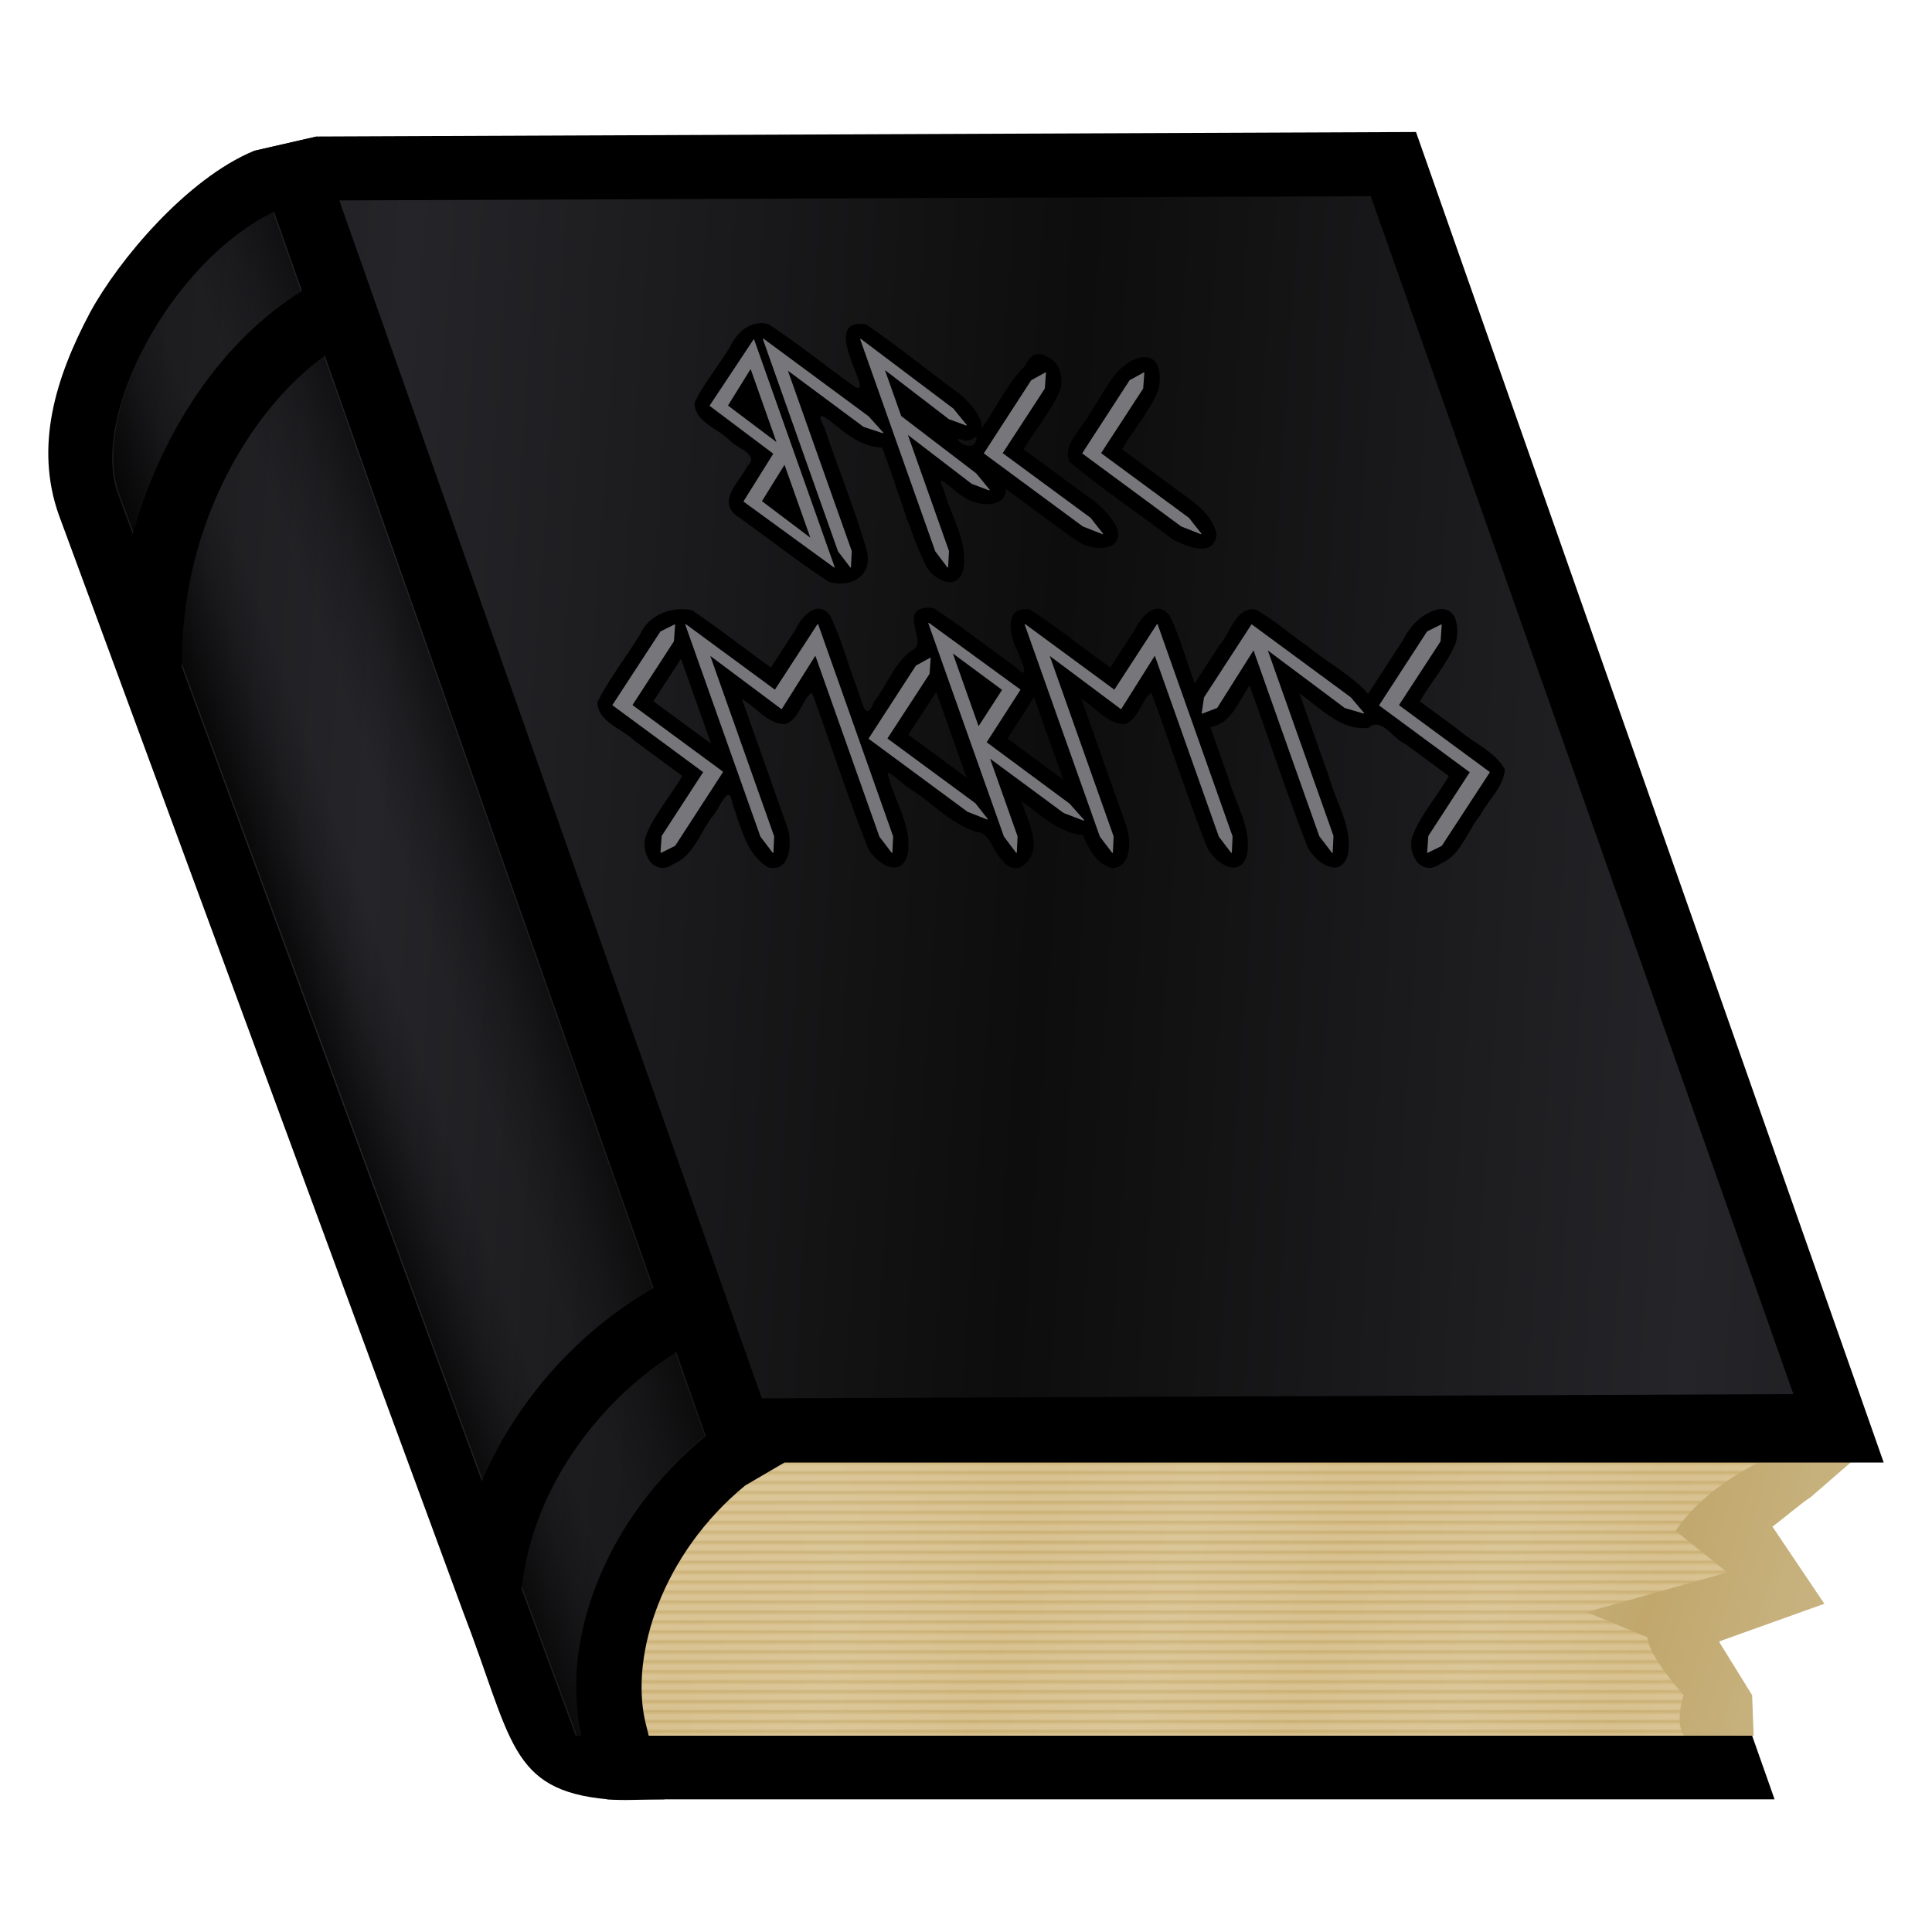 <svg height="500" viewBox="0 0 500 500" width="500" xmlns="http://www.w3.org/2000/svg" xmlns:xlink="http://www.w3.org/1999/xlink"><linearGradient id="a" gradientUnits="userSpaceOnUse" spreadMethod="repeat" x1="203.011" x2="203.011" y1="378.508" y2="381.085"><stop offset="0" stop-color="#d3b879"/><stop offset=".349" stop-color="#ebd6ad"/><stop offset=".5" stop-color="#ebd6ad"/><stop offset=".748" stop-color="#ebd6ad"/><stop offset="1" stop-color="#d3b879" stop-opacity=".75"/></linearGradient><filter id="b" color-interpolation-filters="sRGB" height="1.016" width="1.004" x="-.002" y="-.008"><feGaussianBlur stdDeviation=".236"/></filter><radialGradient id="c" cx="418.2" cy="790.68" gradientTransform="matrix(.207 .101 -.209 .428 247.526 68.507)" gradientUnits="userSpaceOnUse" r="164.777" spreadMethod="reflect"><stop offset="0" stop-color="#c1a76c"/><stop offset="1" stop-color="#c7b27f"/></radialGradient><linearGradient id="d" gradientUnits="userSpaceOnUse" x1="59.079" x2="117.711" y1="207.27" y2="186.452"><stop offset="0"/><stop offset=".25" stop-opacity=".25"/><stop offset=".4" stop-opacity="0"/><stop offset=".6" stop-opacity="0"/><stop offset=".801" stop-opacity=".25"/><stop offset="1" stop-opacity=".67"/></linearGradient><linearGradient id="e" gradientUnits="userSpaceOnUse" spreadMethod="reflect" x1="293" x2="467" y1="-114" y2="-102"><stop offset="0" stop-color="#0d0d0d"/><stop offset="1" stop-color="#252428"/></linearGradient><path d="m157.205 465.66h302.053l-121.042-343.101-302.019 1.24z"/><path d="m59.566 140.265 109.343 308.93h266.977l-109.373-310.026z" stroke-width="36"/><path d="m453.836 449.195-.387-10.484-8.598-13.885 27.291-9.775-13.449-19.975c1.254-.788 8.367-6.782 9.834-7.545l10.396-9.023-14.797-17.711-266.976 1.1-14.129 9.736c-14.26 9.179-23.038 24.151-28.288 37.514-5.249 13.363-6.839 30.831-3.906 40.048h285.057z" fill="url(#c)"/><path d="m174.328 378.508c-14.26 9.179-17.255 23.103-21.66 36.568-3.553 10.861-6.273 24.901-3.34 34.118l286.556-.002c-2.631-3.219-.146-10.482-.146-10.482s-9.015-9.932-9.404-14.982l-15.709-6.516 36.396-10.271-13.377-10.758c4.602-6.776 11.556-12.564 21.379-17.676z" fill="url(#a)" filter="url(#b)" opacity=".75"/><path d="m19.172 143.957 12.691 34.417 77.658 210.696 10.262 27.874c12.862 33.349 11.95 46.331 37.422 48.717 4.262.399 9.005 0 14.785 0l-5.009-20.139c-3.937-17.373 4.43-43.468 25.891-61.088l10.139-5.925-121.069-343.177-16.22 3.713c-17.246 7.12-34.988 28.121-42.465 41.925-8.813 16.631-14.384 34.428-8.013 52.343z"/><path d="m70.922 54.767c-27.013 13.247-47.609 52.999-40.45 72.907l3.893 10.549c.475-1.665.974-3.335 1.51-5.003 7.249-22.503 21.396-44.937 42.291-57.913zm-18.674 83.705c-3.838 11.913-5.383 24.122-5.191 34.171l77.659 210.699c.227-.527.439-1.058.674-1.586 8.229-18.473 23.256-36.718 43.785-48.403l-85.1-241.29c-14.496 10.469-25.917 28.06-31.828 46.409zm88.856 250.294c-3.465 7.779-5.397 15.567-6.125 22.449l14.003 37.978h1.5c-5.656-24.96 6.377-56.366 32.194-77.562l-7.649-21.689c-15.504 9.694-27.389 24.16-33.922 38.824z" fill="url(#e)"/><path d="m168.856 333.355-85.094-241.29-5.918-16.756-7.248-20.539c-27.013 13.247-46.936 52.999-39.778 72.906l3.893 10.549 12.693 34.42 77.66 210.699 10.262 27.874 14.003 37.975 1.501-.011c-5.656-24.96 5.718-56.354 31.534-77.55l-7.663-21.688z" fill="url(#d)" opacity=".75"/><path d="m185.447 378.508h302.053l-121.042-344.345-284.516 1.167c-5.406 1.238-10.813 2.476-16.219 3.714z"/><path d="m87.808 51.869 109.343 310.027 266.977-1.099-109.373-310.025z" fill="url(#e)"/><g stroke-linecap="round" stroke-linejoin="round"><path d="m197.557 83.65c-3.893-.258-6.922 2.539-8.65 6.171-2.956 4.831-6.656 9.271-9.148 14.346-.038 5.053 5.896 6.606 8.999 9.708 1.847 2.226 8.085 3.635 4.579 6.858-1.786 3.835-7.393 8.266-3.207 12.358 8.151 5.757 16.241 12.179 24.424 17.522 5.685 1.573 11.147-1.528 9.865-7.74-3.038-10.856-7.449-21.38-11.018-32.108-2.878-5.543.616-2.457 3.497-.2 3.234 2.726 7.113 5.113 11.41 5.305 3.802 9.834 6.511 20.206 10.934 29.737 1.679 4.334 8.833 8.12 10.131 1.365 1.063-7.152-3.344-13.486-5.13-20.188-2.781-5.46 2.581.283 4.651 1.497 3.843 2.933 11.421 3.493 11.434-1.754 6.081 4.371 12.696 9.602 18.45 13.44 3.977 3.065 13.225 2.821 9.852-4.311-2.436-3.457-4.38-5.449-7.981-7.781-5.245-3.862-10.489-7.723-15.734-11.585 3.017-5.175 7.402-10.206 9.476-15.484.916-2.869-.053-6.641-2.502-7.961-2.033-1.096-4.356-2.82-6.663 1.901-4.506 4.449-7.42 10.933-11.263 16.223.802-2.532-3.249-7.16-5.717-9.099-8.089-5.925-15.887-12.307-24.16-17.942-12.938-1.84 3.184 19.668-3.019 16.079-7.448-5.323-14.592-11.138-22.229-16.157l-1.28-.201zm76.789 11.354c.007.018.009-.004 0 0zm21.104-2.578c-7.074 1.695-9.388 9.059-13.345 14.404-1.929 4.124-7.104 7.774-5.366 12.65 8.508 7.123 17.852 13.316 26.694 20.065 3.013 1.572 10.747 5.282 11.424-1.372-.859-3.668-3.579-6.385-6.102-8.347-6.128-4.512-12.255-9.023-18.383-13.535 3.017-5.174 7.404-10.211 9.476-15.482.628-3.433.67-8.821-4.398-8.383zm-42.729 20.453c.046 6.058-8.428-.993-3.025 1.183 1.116.018 2.19-.467 3.025-1.183zm-12.389 44.377c-7.936.201-.53 8.681-3.706 10.658-4.989 3.057-6.882 9.191-10.412 13.682-2.207 5.713-3.062-.004-4.231-3.059-2.498-6.378-4.171-13.184-7.189-19.292-3.354-4.303-7.451.476-8.996 3.825-2.098 3.228-4.197 6.456-6.295 9.685-6.837-4.906-13.464-10.148-20.432-14.844-5.02-1.017-11.033 1.019-13.315 6.104-3.64 5.925-7.974 11.489-11.161 17.65.123 5.187 6.272 6.793 9.55 9.989 4.142 3.053 8.283 6.107 12.425 9.16-2.954 5.106-7.312 10.076-9.32 15.277-1.794 4.622 2.068 11.093 7.107 7.463 5.321-2.173 6.89-8.429 10.309-12.62 1.785-2.165 4.093-8.762 4.919-2.79 2.223 5.822 3.491 13.018 9.297 16.363 5.757 1.249 6.051-6.295 5.054-9.923-3.979-11.242-7.959-22.484-11.938-33.725 3.666 2.144 6.543 6.376 10.994 6.547 3.742-.639 5.05-7.472 7.187-8.071 4.805 13.186 9.136 26.581 14.239 39.636 1.8 4.334 8.97 8.986 10.529 1.842 1.073-6.89-3.211-13.087-4.972-19.663-1.394-3.505 4.402 2.699 6.063 3.317 5.588 3.639 10.383 8.884 16.473 10.755 3.944.242 4.045 4.823 6.822 7.296 3.905 5.487 9.356-.691 8.001-5.56-.227-3.18-2.039-6.431-2.971-9.634 5.185 3.564 9.514 8.254 15.894 8.793 1.409 3.517 3.761 7.785 7.701 8.576 5.048-.534 4.651-7.131 3.644-10.625-3.918-11.07-7.837-22.139-11.755-33.209 3.666 2.144 6.543 6.376 10.994 6.547 3.742-.639 5.05-7.472 7.187-8.071 4.805 13.185 9.135 26.581 14.239 39.634 1.798 4.335 8.968 8.988 10.527 1.844 1.076-6.892-3.21-13.089-4.969-19.664-1.529-4.326-3.058-8.653-4.587-12.979 5.556-.938 7.244-6.723 10.152-10.75 5.018 13.788 9.56 27.785 14.879 41.439 1.843 4.326 8.997 9.184 10.623 1.953 1.124-6.949-3.184-13.178-4.96-19.779-2.546-7.194-5.093-14.388-7.639-21.583 5.456 3.733 10.721 9.771 17.904 8.909 3.167-2.996 6.267 2.801 9.434 4.13 3.776 2.785 7.552 5.569 11.328 8.354-2.974 5.094-7.262 10.06-9.303 15.248-1.794 4.622 2.068 11.093 7.107 7.463 5.314-2.172 6.907-8.408 10.335-12.588 2.055-3.962 6.033-7.278 6.367-11.843-2.591-4.691-8.212-6.871-12.2-10.393-3.267-2.406-6.535-4.811-9.802-7.217 2.962-5.107 7.333-10.074 9.346-15.279.75-3.358.56-9.024-4.309-8.595-4.495.952-7.525 4.285-9.531 8.226-2.968 4.565-5.935 9.13-8.903 13.695-4.003-4.606-10.338-7.961-15.385-12.095-4.646-3.156-8.856-7.063-13.786-9.728-5.142-.644-6.343 5.957-9.189 9.097-2.161 3.325-4.322 6.65-6.484 9.974-2.279-5.805-3.783-12.012-6.57-17.553-3.352-4.314-7.449.457-9.004 3.816-2.098 3.228-4.197 6.456-6.295 9.685-6.957-4.927-13.596-10.378-20.754-14.975-7.191-1.147-5.204 7.118-3.131 10.976 1.157 3.199 3.466 7.94-1.044 3.541-6.962-4.891-13.613-10.295-20.77-14.863l-1.323-.178zm-64.092 13.244c2.596 7.324 5.193 14.648 7.789 21.973l-14.93-10.992zm66.059 8.559c2.622 7.395 5.243 14.79 7.865 22.186-5.029-3.702-10.057-7.405-15.086-11.107 2.407-3.693 4.814-7.385 7.221-11.078zm25.279 1.285c2.536 7.153 5.072 14.306 7.607 21.459-4.813-3.563-9.626-7.126-14.439-10.689 2.248-3.604 4.713-7.099 6.832-10.77z"/><path d="m197.486 87.666a.118.118 0 0 0 -.041.135l19.422 54.865a.118.118 0 0 0 .018.033l3.141 4.125a.118.118 0 0 0 .211-.066l.189-4.125a.118.118 0 0 0 -.006-.045l-16.514-46.654 19.572 14.537a.118.118 0 0 0 .033.018l4.916 1.615a.118.118 0 0 0 .125-.189l-3.729-4.152a.118.118 0 0 0 -.018-.018l-27.18-20.078a.118.118 0 0 0 -.141 0zm25.191.059a.118.118 0 0 0 -.041.135c.878 2.481 1.61 4.547 2.195 6.201.585 1.654 1.467 4.144 2.645 7.471 1.178 3.327 2.872 8.117 5.084 14.367 2.206 6.231 5.365 15.152 9.477 26.768a.118.118 0 0 0 .018.031l3.111 4.125a.118.118 0 0 0 .211-.065l.221-4.125a.118.118 0 0 0 -.006-.045l-10.631-30.027 16.5 12.65a.118.118 0 0 0 .031.018l4.473 1.674a.118.118 0 0 0 .133-.186l-3.42-4.182a.118.118 0 0 0 -.019-.019l-19.424-14.836-4.217-11.906 16.512 12.68a.118.118 0 0 0 .031.018l4.463 1.643a.118.118 0 0 0 .133-.186l-3.422-4.182a.118.118 0 0 0 -.021-.019l-23.894-18a.118.118 0 0 0 -.141-.002zm-27.584.123a.118.118 0 0 0 -.111.053l-11.297 17.02a.118.118 0 0 0 .027.158l16.41 12.338-7.668 12.283a.118.118 0 0 0 .029.158l23.334 16.99a.118.118 0 0 0 .182-.135l-20.809-58.787a.118.118 0 0 0 -.098-.078zm-.83 7.656 6.689 18.902-12.553-9.451zm76.332.883a.118.118 0 0 0 -.082.012l-3.611 1.99a.118.118 0 0 0 -.043.039l-12.197 18.809a.118.118 0 0 0 .029.16l25.523 18.836a.118.118 0 0 0 .027.014l5.049 1.99a.118.118 0 0 0 .135-.182l-3.156-4.01a.118.118 0 0 0 -.021-.023l-22.75-16.75 10.883-16.695a.118.118 0 0 0 .018-.057l.289-4.01a.118.118 0 0 0 -.092-.123zm25.461 0a.118.118 0 0 0 -.082.012l-3.611 1.99a.118.118 0 0 0 -.043.039l-12.199 18.809a.118.118 0 0 0 .029.16l25.523 18.836a.118.118 0 0 0 .027.014l5.051 1.99a.118.118 0 0 0 .135-.182l-3.158-4.01a.118.118 0 0 0 -.021-.023l-22.75-16.75 10.883-16.695a.118.118 0 0 0 .018-.057l.291-4.01a.118.118 0 0 0 -.092-.123zm-93.021 23.895 6.68 18.871-12.525-9.449zm37.414 40.943a.118.118 0 0 0 -.182.135l19.553 55.152a.118.118 0 0 0 .018.031l3.111 4.125a.118.118 0 0 0 .211-.064l.191-4.125a.118.118 0 0 0 -.006-.045l-7.111-20.088 19.023 14.051a.118.118 0 0 0 .027.014l5.127 1.961a.118.118 0 0 0 .131-.188l-3.711-4.182a.118.118 0 0 0 -.018-.018l-21.461-15.887 8.707-13.521a.118.118 0 0 0 -.029-.16zm-28.793.295a.118.118 0 0 0 -.113.053l-10.996 16.914-23-16.916a.118.118 0 0 0 -.182.135l19.43 54.807a.118.118 0 0 0 .018.033l3.139 4.125a.118.118 0 0 0 .211-.066l.191-4.125a.118.118 0 0 0 -.006-.045l-16.525-46.682 18.361 13.729a.118.118 0 0 0 .17-.031l8.658-13.754 16.572 46.816a.118.118 0 0 0 .018.033l3.141 4.125a.118.118 0 0 0 .211-.066l.189-4.125a.118.118 0 0 0 -.006-.045l-19.383-54.836a.118.118 0 0 0 -.098-.078zm87.85 0a.118.118 0 0 0 -.113.053l-10.996 16.914-23.002-16.916a.118.118 0 0 0 -.182.135l19.43 54.807a.118.118 0 0 0 .018.033l3.141 4.125a.118.118 0 0 0 .211-.066l.191-4.125a.118.118 0 0 0 -.006-.045l-16.525-46.682 18.361 13.729a.118.118 0 0 0 .17-.031l8.658-13.754 16.572 46.816a.118.118 0 0 0 .018.033l3.139 4.125a.118.118 0 0 0 .211-.066l.191-4.125a.118.118 0 0 0 -.006-.045l-19.383-54.836a.118.118 0 0 0 -.098-.078zm-124.879.088a.118.118 0 0 0 -.08.01l-3.596 1.789a.118.118 0 0 0 -.047.041l-12.379 18.953a.118.118 0 0 0 .029.16l23.426 17.27-10.723 16.492a.118.118 0 0 0 -.018.057l-.305 4.211a.118.118 0 0 0 .17.113l3.596-1.787a.118.118 0 0 0 .047-.041l12.348-19.039a.118.118 0 0 0 -.029-.16l-23.377-17.213 10.705-16.463a.118.118 0 0 0 .018-.057l.305-4.213a.118.118 0 0 0 -.09-.123zm149.291 0a.118.118 0 0 0 -.078.051l-12.227 18.809a.118.118 0 0 0 -.018.047l-.598 4.039a.118.118 0 0 0 .158.127l3.805-1.443a.118.118 0 0 0 .059-.047l9.391-14.881 17.021 48.088a.118.118 0 0 0 .018.033l3.238 4.24a.118.118 0 0 0 .211-.066l.207-4.24a.118.118 0 0 0 -.006-.045l-16.984-47.98 19.898 14.883a.118.118 0 0 0 .037.019l4.816 1.414a.118.118 0 0 0 .123-.189l-3.418-4.01a.118.118 0 0 0 -.019-.019l-25.543-18.809a.118.118 0 0 0 -.092-.019zm49.115 0a.118.118 0 0 0 -.08.01l-3.596 1.789a.118.118 0 0 0 -.047.041l-12.357 19.01a.118.118 0 0 0 .029.16l23.385 17.242-10.703 16.463a.118.118 0 0 0 -.018.057l-.305 4.211a.118.118 0 0 0 .17.113l3.596-1.787a.118.118 0 0 0 .047-.041l12.379-18.953a.118.118 0 0 0 -.029-.16l-23.455-17.27 10.752-16.492a.118.118 0 0 0 .018-.057l.305-4.213a.118.118 0 0 0 -.09-.123zm-126.438 7.51 12.744 9.424-6.082 9.398zm-5.832 1.115a.118.118 0 0 0 -.082.012l-3.611 1.992a.118.118 0 0 0 -.043.039l-12.199 18.807a.118.118 0 0 0 .029.16l25.523 18.836a.118.118 0 0 0 .027.014l5.049 1.99a.118.118 0 0 0 .135-.182l-3.156-4.01a.118.118 0 0 0 -.021-.023l-22.75-16.75 10.883-16.695a.118.118 0 0 0 .018-.057l.291-4.01a.118.118 0 0 0 -.092-.123z" fill="#77767b" stroke-width="8"/></g></svg>